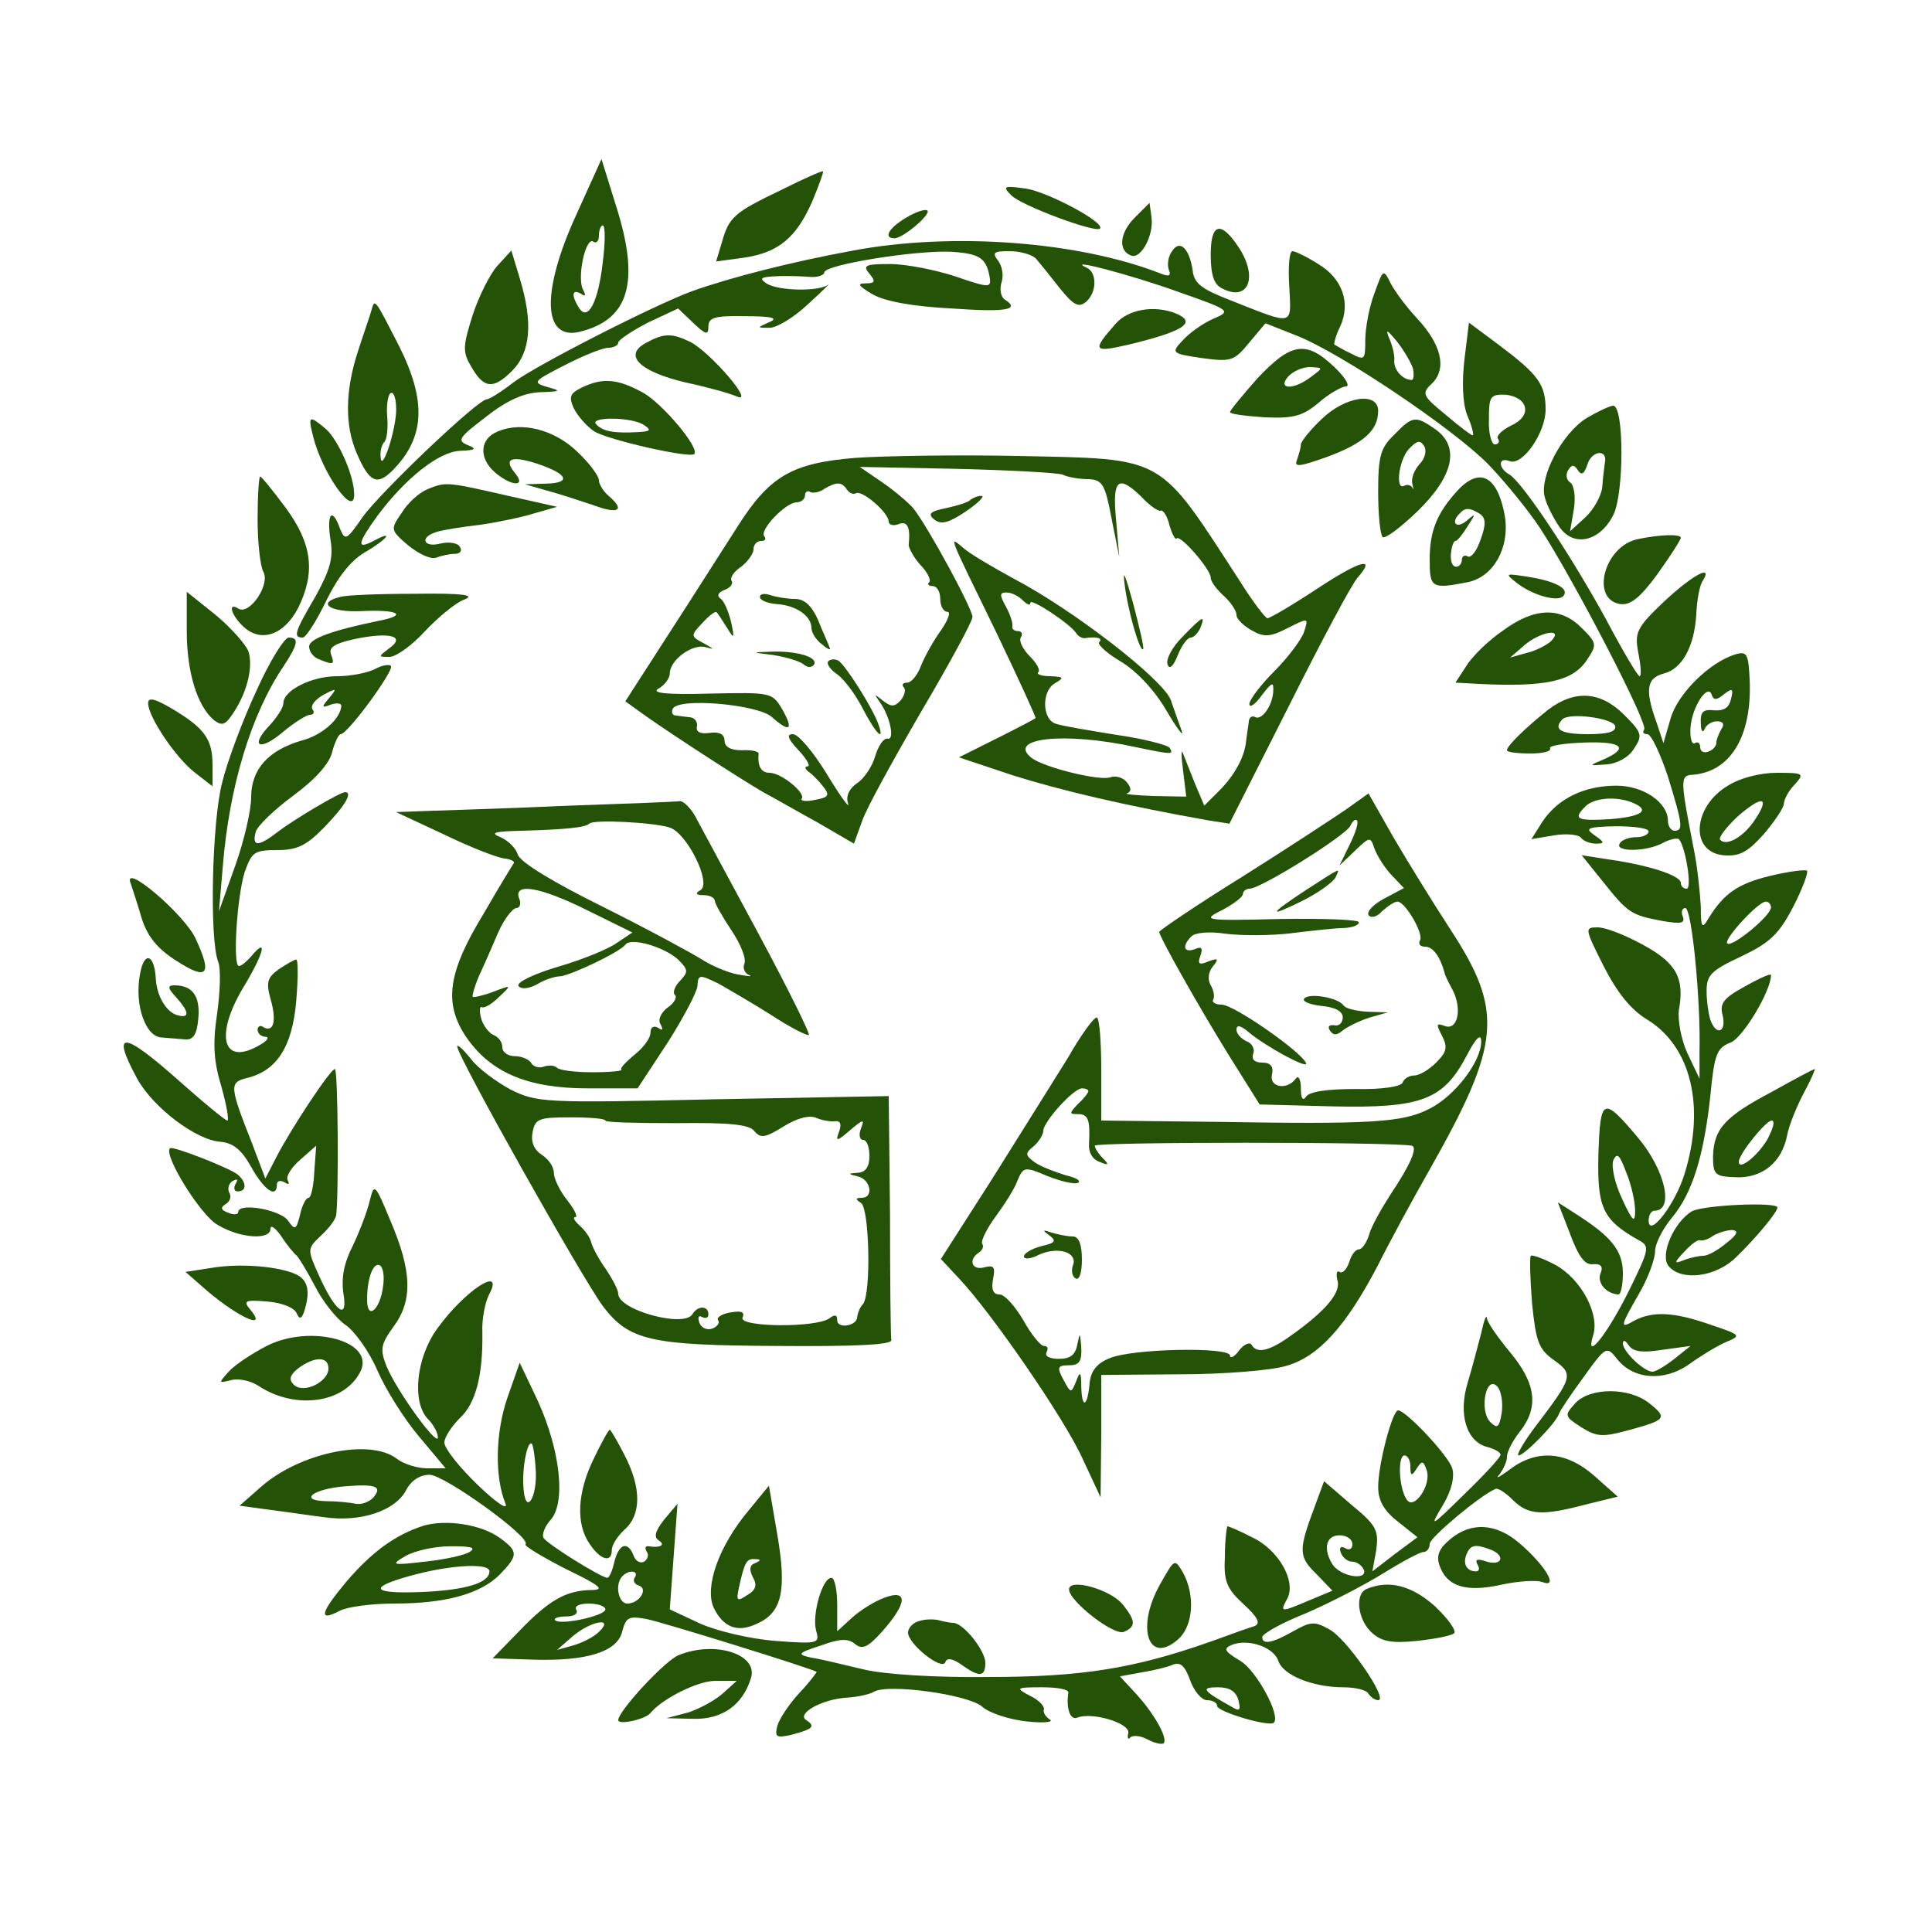  <svg  version="1.0" xmlns="http://www.w3.org/2000/svg"  width="300pt" height="300pt" viewBox="0 0 300 300"  preserveAspectRatio="xMidYMid meet">  <g transform="translate(0,300) scale(0.1,-0.1)" fill="#245207" stroke="none"> <path d="M896 2669 c-56 -121 -54 -199 5 -184 76 19 93 77 56 194 l-23 74 -38 -84z m40 -76 c-7 -62 -23 -93 -37 -71 -12 19 -11 30 3 22 7 -5 8 -3 4 5 -11 17 3 83 15 76 5 -4 9 1 9 9 0 9 3 16 6 16 4 0 4 -26 0 -57z"/> <path d="M1213 2705 c-73 -35 -81 -42 -92 -81 l-9 -30 44 6 c53 8 81 31 106 89 10 24 17 44 16 45 -2 1 -31 -12 -65 -29z"/> <path d="M1570 2697 c15 -16 131 -59 138 -52 9 9 -79 56 -114 62 -35 5 -38 4 -24 -10z"/> <path d="M1407 2662 c-27 -16 -36 -32 -18 -32 13 0 57 37 51 43 -3 3 -18 -2 -33 -11z"/> <path d="M1762 2662 c-24 -24 -26 -52 -5 -59 15 -5 35 32 31 60 l-3 22 -23 -23z"/> <path d="M1880 2605 c0 -32 5 -47 18 -53 40 -21 56 17 26 63 -28 43 -44 39 -44 -10z"/> <path d="M1325 2611 c-98 -18 -191 -42 -250 -63 -60 -22 -244 -116 -278 -142 -18 -14 -37 -26 -41 -26 -14 0 -166 -145 -193 -183 -25 -36 -27 -37 -35 -18 -12 34 -21 24 -15 -16 5 -29 0 -47 -23 -89 -33 -56 -35 -64 -20 -64 5 0 21 25 36 56 18 37 38 63 60 76 36 21 47 36 14 18 -27 -14 -25 -4 6 39 44 59 96 100 129 101 24 1 26 3 11 9 -17 7 -13 12 29 44 33 26 59 37 84 38 32 1 33 2 11 8 -24 7 -22 9 27 34 29 15 59 27 68 27 8 0 15 4 15 8 0 4 21 18 46 31 l47 22 23 -22 c20 -19 24 -20 24 -6 0 14 10 17 58 16 41 0 51 -3 37 -9 -20 -9 -20 -9 0 -9 11 0 38 16 60 37 22 20 36 34 31 30 -14 -11 -78 -10 -96 2 -12 8 -8 10 15 11 17 1 40 0 53 -1 12 -1 22 3 22 7 0 12 144 35 198 32 44 -3 54 -10 59 -41 2 -15 -2 -15 -54 3 -31 10 -76 19 -101 19 -38 0 -43 -2 -32 -15 10 -12 9 -15 -6 -15 -14 0 -11 -4 11 -17 19 -11 63 -19 123 -22 85 -6 107 -2 82 14 -6 4 -8 16 -5 26 4 11 1 26 -5 34 -10 13 -7 15 18 15 17 0 36 -6 41 -12 6 -7 23 -28 37 -46 21 -26 29 -30 40 -21 17 14 18 45 2 53 -37 17 69 -11 141 -37 83 -29 83 -30 55 -42 -16 -7 -37 -22 -47 -33 -19 -20 -18 -21 29 -28 45 -6 50 -5 73 23 l26 31 48 -19 c69 -27 244 -145 298 -200 25 -26 62 -71 81 -100 52 -80 169 -305 161 -312 -3 -4 -1 -7 5 -7 6 0 20 -30 32 -66 23 -75 24 -84 10 -84 -5 0 -10 7 -10 15 0 29 -38 55 -80 55 -50 0 -91 -20 -115 -56 l-17 -27 36 6 c19 3 38 1 41 -4 4 -5 14 -9 23 -9 14 0 14 2 -2 13 -16 11 -11 13 33 14 28 0 51 -3 51 -8 0 -5 -9 -9 -19 -9 -11 0 -23 -4 -26 -10 -8 -13 41 -13 67 1 11 6 22 8 25 6 10 -11 21 -77 12 -77 -5 0 -9 4 -9 9 0 11 -47 27 -109 36 l-45 7 33 -41 c39 -49 44 -52 92 -61 29 -5 36 -4 32 7 -3 7 -1 13 4 13 10 0 24 -143 22 -224 l0 -41 -19 40 c-10 22 -15 52 -13 67 9 49 -4 73 -56 101 -27 15 -58 27 -70 27 -21 0 -20 -2 9 -60 21 -41 42 -68 69 -84 67 -42 89 -134 57 -238 -14 -47 -56 -102 -56 -73 0 8 4 15 9 15 31 0 17 63 -26 114 -54 64 -58 62 -61 -26 -2 -83 6 -102 63 -134 17 -9 16 -14 -15 -77 -34 -69 -70 -114 -56 -70 10 33 -19 87 -59 109 -19 10 -36 16 -38 14 -2 -3 -1 -36 2 -74 6 -59 10 -71 34 -88 31 -22 29 -27 -28 -102 -19 -25 -31 -46 -27 -46 9 0 58 50 63 65 2 6 20 32 39 58 33 46 35 47 50 28 25 -33 73 -37 112 -10 18 13 44 29 58 35 24 10 24 11 -24 27 -57 20 -89 21 -117 7 -24 -14 -24 -11 6 41 14 24 25 54 25 66 0 12 12 35 26 52 32 38 50 97 60 191 6 63 10 73 31 81 19 7 63 80 63 105 0 3 -18 -5 -41 -18 -33 -18 -39 -26 -34 -45 6 -26 -10 -32 -19 -7 -3 9 -6 29 -6 45 0 25 7 32 54 54 44 21 58 34 80 76 15 29 24 54 22 57 -3 2 -28 -1 -57 -8 -50 -12 -72 -27 -96 -66 -10 -17 -12 -15 -12 18 -1 20 -5 59 -10 85 -22 113 -23 119 -2 120 58 5 91 59 88 145 -2 43 -4 47 -22 42 -40 -12 -90 -61 -101 -100 l-11 -38 -11 33 c-18 50 -15 68 11 75 29 7 48 42 51 92 1 22 5 45 10 52 17 27 -16 9 -60 -32 -43 -41 -46 -48 -40 -80 4 -20 5 -36 2 -36 -3 0 -26 39 -52 88 -54 99 -130 213 -150 225 -18 10 -18 28 0 21 20 -8 56 44 56 80 0 39 -11 54 -72 100 l-47 35 -7 -57 c-4 -35 -3 -67 4 -86 7 -16 11 -31 9 -32 -1 -1 -20 13 -41 31 -38 31 -39 34 -22 50 23 23 14 60 -23 100 -16 17 -34 41 -41 54 -12 24 -12 24 -26 -15 -8 -21 -14 -54 -14 -72 0 -31 -1 -32 -22 -21 -13 6 -24 13 -26 14 -1 1 2 14 9 28 17 37 3 75 -34 97 -17 11 -36 20 -40 20 -5 0 -7 -25 -5 -55 3 -62 9 -61 -92 -21 -44 17 -56 26 -58 46 -5 34 -20 49 -32 30 -6 -8 -8 -21 -5 -29 4 -9 0 -11 -12 -6 -127 50 -323 65 -478 36z m869 -183 c2 -10 1 -18 -2 -18 -14 0 -28 16 -27 30 1 8 -3 24 -8 35 -6 15 -3 13 12 -5 11 -14 22 -33 25 -42z m174 -61 c2 -10 -6 -21 -22 -28 -14 -7 -23 -16 -20 -20 3 -5 1 -9 -5 -9 -5 0 -10 18 -9 39 0 36 2 39 27 38 15 -2 27 -9 29 -20z m309 -445 c13 10 15 9 11 -7 -3 -14 -11 -19 -26 -18 -17 2 -22 -2 -21 -20 0 -12 3 -16 6 -9 2 6 11 12 19 12 10 0 12 -5 7 -12 -4 -7 -8 -17 -8 -22 0 -5 -6 -11 -12 -13 -7 -3 -13 0 -13 7 0 6 -4 9 -8 6 -5 -3 -8 8 -7 24 2 32 27 70 33 51 3 -9 8 -8 19 1z m-143 -168 c30 -12 16 -22 -34 -26 -52 -3 -58 0 -38 20 13 13 47 16 72 6z m216 -163 c0 -13 -61 -63 -68 -56 -6 6 48 65 60 65 4 0 8 -4 8 -9z m-211 -471 c0 -20 -4 -17 -20 18 -12 25 -17 51 -14 60 6 13 10 9 20 -18 8 -19 14 -46 14 -60z m42 -216 l44 6 -25 -20 c-14 -11 -29 -20 -34 -20 -13 0 -46 31 -46 44 0 6 4 5 9 -3 7 -10 21 -12 52 -7z"/> <path d="M773 2588 c-12 -13 -29 -47 -39 -77 -15 -48 -16 -57 -3 -79 20 -36 35 -37 64 -8 29 29 33 75 12 144 l-13 43 -21 -23z"/> <path d="M577 2519 c-2 -8 -12 -36 -21 -64 -20 -61 -21 -115 -2 -159 19 -44 31 -51 55 -27 51 51 54 108 10 195 -37 72 -37 73 -42 55z m38 -161 c-3 -36 -23 -93 -24 -67 -1 9 2 19 6 23 4 4 6 23 4 42 -1 18 2 34 7 34 5 0 8 -15 7 -32z"/> <path d="M1733 2498 c-38 -43 -36 -46 20 -33 87 21 107 35 71 49 -32 12 -71 6 -91 -16z"/> <path d="M1002 2467 c-34 -19 -9 -44 63 -61 33 -7 69 -17 80 -22 27 -11 -42 69 -73 85 -29 14 -41 14 -70 -2z"/> <path d="M1953 2413 c-23 -26 -43 -50 -43 -53 0 -3 24 -6 54 -8 45 -2 59 2 84 23 16 14 36 25 42 25 7 0 -1 14 -18 30 -44 42 -67 38 -119 -17z m83 2 c-27 -21 -53 -20 -36 0 7 8 22 15 34 15 21 -1 21 -1 2 -15z"/> <path d="M903 2398 c-18 -9 -20 -14 -12 -32 6 -12 20 -28 32 -36 21 -13 148 -42 155 -35 9 9 -48 77 -79 95 -40 22 -63 24 -96 8z m97 -58 c12 -8 10 -10 -10 -11 -36 -2 -54 1 -64 12 -13 12 55 12 74 -1z"/> <path d="M2052 2349 c-18 -17 -32 -35 -32 -39 0 -5 -3 -15 -6 -24 -5 -12 3 -11 48 5 56 21 78 41 78 71 0 30 -51 23 -88 -13z"/> <path d="M2464 2351 c-38 -23 -75 -93 -65 -124 3 -12 14 -33 23 -46 22 -31 62 -22 83 19 17 33 17 170 0 170 -5 0 -24 -9 -41 -19z m28 -70 c-1 -7 -3 -23 -4 -37 -1 -13 -13 -35 -26 -47 l-24 -22 6 35 c3 20 0 37 -6 41 -6 4 -7 12 -3 19 6 9 9 9 15 0 6 -9 10 -6 15 9 7 22 32 24 27 2z"/> <path d="M486 2323 c14 -57 64 -128 64 -91 0 29 -24 83 -43 101 -27 23 -29 22 -21 -10z"/> <path d="M2165 2325 c-21 -20 -25 -33 -25 -88 0 -35 3 -67 7 -71 4 -3 28 15 55 41 56 55 65 100 26 127 -30 21 -35 20 -63 -9z m39 -46 c-8 -9 -13 -22 -11 -30 2 -8 2 -11 0 -6 -3 4 -8 5 -12 3 -15 -9 -9 39 6 56 13 14 18 15 24 6 5 -7 2 -20 -7 -29z"/> <path d="M773 2330 c-28 -11 -30 -41 -5 -63 25 -22 50 -24 32 -2 -19 23 -6 28 34 15 48 -16 54 -30 14 -31 l-33 -1 35 -10 c19 -5 52 -16 73 -23 38 -14 48 -7 22 15 -8 7 -15 18 -15 24 0 7 -15 27 -33 44 -36 35 -87 48 -124 32z"/> <path d="M1328 2289 c-98 -8 -133 -28 -183 -107 -22 -34 -70 -110 -107 -167 l-67 -104 32 -23 c44 -31 146 -97 182 -118 17 -9 55 -31 86 -48 l55 -32 13 36 c7 20 49 96 92 170 43 73 79 139 79 146 0 13 -69 140 -92 169 -8 9 -29 27 -48 40 l-35 24 150 -3 c82 -2 157 -6 165 -9 8 -4 26 -7 40 -7 22 -1 26 -8 36 -61 l12 -60 -5 58 c-6 63 3 71 40 35 12 -13 25 -22 29 -21 4 2 11 -9 14 -23 4 -13 9 -23 11 -20 6 6 53 -48 53 -61 0 -6 9 -18 20 -28 11 -10 20 -23 20 -30 0 -6 11 -17 24 -24 19 -11 29 -10 56 4 32 16 32 16 25 -6 -4 -12 -25 -40 -46 -61 -22 -22 -39 -45 -39 -51 0 -7 9 -1 19 13 17 22 19 22 18 5 -2 -23 -19 -45 -29 -38 -5 2 -9 -2 -9 -9 -1 -7 -3 -20 -4 -28 -2 -25 -18 -54 -42 -78 l-23 -23 -14 33 c-7 18 -16 40 -19 48 -3 8 -3 -3 0 -26 l5 -41 -51 1 c-28 1 -46 3 -41 4 7 3 7 8 0 17 -6 8 -18 11 -26 8 -16 -6 -102 15 -122 30 -40 31 51 41 161 17 58 -12 60 -12 53 -1 -3 4 -40 14 -83 20 -43 7 -85 14 -93 17 -22 6 -23 51 -2 63 15 9 14 10 -7 11 -13 0 -22 3 -19 6 4 3 -2 14 -13 25 -11 11 -17 24 -14 29 4 6 1 10 -4 10 -6 0 -10 3 -9 8 1 4 -3 17 -10 30 -10 18 -10 22 1 22 7 0 18 -5 25 -12 7 -7 12 -9 12 -4 0 8 61 -32 71 -47 3 -5 9 -8 13 -8 19 3 29 0 23 -6 -4 -3 11 -17 33 -30 25 -15 53 -45 71 -76 17 -29 28 -43 24 -32 -4 11 -12 33 -17 48 -12 32 -150 139 -243 188 -33 18 -69 39 -79 48 -23 19 -26 27 52 -133 34 -71 61 -130 60 -131 -2 -2 -29 -16 -61 -32 l-58 -29 84 -28 c73 -23 174 -47 304 -70 l32 -5 92 182 c50 100 98 190 107 200 30 34 4 27 -64 -18 -38 -25 -72 -45 -76 -45 -3 0 -23 26 -43 58 -128 197 -113 189 -345 194 -96 2 -210 0 -252 -3z m-13 -49 c4 -6 10 -8 14 -6 9 6 51 -30 51 -44 0 -5 7 -7 15 -4 14 6 19 -5 16 -32 0 -5 8 -20 18 -31 11 -11 17 -24 14 -27 -4 -3 -1 -6 5 -6 7 0 12 -9 12 -20 0 -11 5 -20 11 -20 6 0 1 -13 -10 -29 -11 -15 -25 -40 -31 -55 -5 -14 -15 -26 -21 -26 -7 0 -9 -3 -6 -7 4 -3 2 -12 -4 -20 -10 -11 -15 -11 -28 -1 -14 11 -14 11 -5 -2 16 -22 24 -60 12 -57 -6 1 -14 -11 -19 -27 -4 -15 -17 -35 -28 -42 -13 -9 -18 -21 -14 -32 3 -9 -12 11 -33 46 -21 34 -44 62 -53 62 -10 0 -8 -7 9 -25 13 -14 19 -25 14 -25 -5 0 -4 -4 1 -8 6 -4 16 -14 23 -23 11 -14 9 -17 -12 -21 -14 -3 -24 -2 -21 2 6 9 -32 40 -50 40 -13 0 -19 10 -17 30 0 3 -11 6 -26 5 -17 0 -27 5 -27 15 0 10 -8 14 -23 12 -14 -2 -21 1 -20 9 2 7 -3 14 -9 15 -7 1 -18 2 -24 3 -5 0 -7 6 -4 11 11 17 131 6 153 -13 28 -25 35 -21 17 11 -16 27 -17 27 -113 25 -69 -2 -92 1 -79 8 9 5 17 16 17 23 0 21 35 47 56 41 14 -4 13 -3 -3 6 -21 11 -21 12 -2 32 10 11 20 19 22 16 2 -2 9 -13 16 -24 11 -18 12 -17 6 10 -4 16 -11 33 -17 36 -5 4 -3 9 7 13 9 3 14 10 11 14 -3 5 4 15 15 22 10 8 19 20 19 27 0 7 5 13 12 13 6 0 8 3 5 7 -9 9 33 53 50 53 7 0 13 5 13 11 0 5 4 8 8 5 4 -2 14 -1 22 5 19 11 27 11 35 -1z"/> <path d="M1180 2073 c0 -5 12 -10 26 -11 31 -2 54 -19 54 -37 0 -7 7 -19 17 -26 9 -8 14 -9 11 -4 -2 6 -11 25 -18 43 -10 22 -21 32 -36 32 -12 0 -29 3 -38 6 -9 3 -16 2 -16 -3z"/> <path d="M1200 1983 c19 -3 40 -9 47 -14 7 -6 13 -6 17 -1 7 12 -29 22 -69 20 -28 -1 -28 -1 5 -5z"/> <path d="M1286 1973 c-3 -3 3 -13 14 -20 11 -8 29 -32 40 -54 21 -40 35 -53 23 -21 -9 24 -50 89 -61 96 -5 3 -12 3 -16 -1z"/> <path d="M400 2194 c0 -36 4 -73 9 -82 11 -20 -22 -68 -39 -57 -17 11 -11 -11 9 -29 27 -24 62 -12 84 30 27 55 22 99 -19 155 -20 27 -38 49 -40 49 -2 0 -4 -30 -4 -66z"/> <path d="M2263 2238 c-32 -35 -43 -63 -43 -107 0 -44 3 -46 59 -35 40 8 65 53 58 101 -11 64 -39 79 -74 41z m35 -36 c9 -6 10 -16 1 -40 -6 -18 -15 -29 -20 -26 -5 3 -9 0 -9 -5 0 -6 -4 -11 -9 -11 -6 0 -9 9 -8 20 1 11 4 20 7 20 3 0 11 10 19 23 13 20 13 21 -2 8 -16 -13 -25 -2 -10 12 8 9 15 9 31 -1z"/> <path d="M663 2240 c-12 -5 -30 -21 -39 -36 -18 -26 -18 -27 10 -51 16 -13 35 -22 43 -19 8 3 21 6 29 6 9 0 12 5 8 11 -3 6 -17 8 -30 5 -27 -7 -33 10 -6 18 9 3 40 8 67 11 28 4 66 12 85 18 l35 10 -80 18 c-92 21 -93 21 -122 9z"/> <path d="M1507 2224 c-3 -4 -20 -9 -38 -13 -25 -5 -29 -9 -18 -18 11 -8 22 -5 49 13 19 13 30 24 24 24 -6 0 -13 -3 -17 -6z"/> <path d="M2544 2163 c-53 -10 -75 -94 -28 -101 16 -2 31 10 58 47 20 28 36 53 36 56 0 6 -33 5 -66 -2z"/> <path d="M1746 2095 c5 -43 24 -108 29 -103 2 2 -6 35 -16 73 -11 40 -16 53 -13 30z"/> <path d="M2355 2095 c24 -19 63 -30 72 -21 11 11 -10 23 -52 30 -38 6 -39 6 -20 -9z"/> <path d="M290 2020 c0 -63 16 -116 42 -138 13 -10 18 -8 31 12 21 32 30 70 23 94 -4 11 -27 37 -51 57 l-45 36 0 -61z"/> <path d="M528 2073 c-37 -9 -16 -24 32 -22 58 3 75 -6 28 -15 -73 -15 -108 -28 -108 -40 0 -8 7 -17 16 -20 22 -9 24 -8 18 8 -4 11 6 17 38 24 54 11 79 4 52 -15 -17 -13 -17 -13 1 -13 10 0 35 18 55 40 20 21 47 44 61 49 18 7 -2 10 -76 9 -55 0 -108 -2 -117 -5z"/> <path d="M2334 2021 c-22 -15 -48 -40 -57 -55 l-17 -26 37 -2 c103 -5 145 4 167 37 16 24 16 26 -8 50 -33 33 -73 32 -122 -4z m74 -17 c-7 -6 -24 -15 -38 -18 l-25 -7 22 19 c24 21 63 28 41 6z"/> <path d="M1836 2011 c-16 -16 -26 -35 -23 -43 3 -8 9 -3 16 15 6 15 15 27 20 27 5 0 11 7 15 15 8 21 4 19 -28 -14z"/> <path d="M398 1927 c-21 -45 -45 -109 -53 -142 -16 -61 -20 -245 -6 -279 4 -10 3 -46 -2 -81 -7 -47 -5 -74 7 -113 8 -29 12 -52 9 -52 -3 0 -36 27 -73 60 -90 80 -108 81 -67 5 25 -45 92 -96 130 -98 19 -2 32 -12 47 -39 20 -36 40 -50 40 -27 0 5 5 7 12 3 6 -4 8 -3 5 3 -4 5 5 20 19 32 l25 22 -3 -41 c-1 -22 -5 -40 -9 -40 -4 0 -10 -12 -13 -26 -6 -24 -8 -25 -19 -9 -13 17 -77 28 -77 13 0 -4 -7 -5 -16 -1 -11 4 -12 8 -4 13 7 4 10 12 6 18 -3 6 -1 14 5 18 8 4 9 3 5 -4 -4 -7 -2 -12 3 -12 15 0 14 15 -1 27 -16 11 -100 44 -104 40 -11 -10 48 -105 74 -119 35 -21 82 -24 82 -6 0 7 8 1 17 -12 9 -14 20 -27 24 -30 3 -3 16 -24 28 -47 12 -24 33 -50 47 -60 14 -9 37 -41 50 -71 13 -30 42 -76 65 -103 l41 -49 -29 0 c-15 0 -37 7 -47 15 -42 32 -151 9 -211 -44 l-33 -29 44 -6 c24 -3 64 -9 88 -12 56 -8 109 10 126 41 8 16 22 25 37 25 23 0 159 -98 149 -108 -3 -2 25 -19 62 -38 56 -27 62 -33 39 -33 -39 -1 -65 -16 -112 -65 l-40 -41 60 -2 c86 -3 133 12 141 43 6 23 10 25 38 20 25 -5 254 -76 264 -82 1 0 -10 -15 -26 -32 -16 -17 -32 -41 -35 -52 -4 -17 -2 -19 21 -14 34 9 39 13 24 23 -16 10 25 33 64 35 16 1 34 5 41 9 21 13 146 -4 168 -23 11 -10 42 -20 69 -23 27 -3 43 -1 36 3 -6 4 -11 11 -9 16 1 5 -9 15 -22 21 -23 12 -21 13 19 13 23 0 41 -3 41 -8 -4 -25 3 -44 14 -39 24 9 82 -9 79 -24 -2 -8 0 -11 3 -7 4 4 16 3 27 -3 11 -6 22 -8 25 -6 7 8 -16 48 -44 78 l-24 26 33 6 c18 3 40 8 49 12 12 5 19 -2 27 -24 6 -17 18 -31 26 -31 9 0 16 -4 16 -9 0 -9 81 -33 88 -26 11 11 -27 81 -52 96 -25 15 -27 19 -13 25 26 10 65 -4 72 -25 7 -22 53 -41 101 -41 18 0 36 -4 39 -10 3 -5 10 -10 15 -10 17 0 -49 96 -76 110 -23 13 -29 12 -56 -3 -33 -19 -48 -21 -48 -9 0 5 30 22 68 37 37 16 91 44 120 62 29 18 57 33 62 33 6 0 10 6 10 13 1 10 77 74 102 85 4 2 16 -6 27 -17 24 -24 46 -25 114 -7 l49 12 -36 32 c-44 39 -90 42 -132 10 -16 -12 -23 -15 -16 -8 6 8 12 20 12 28 0 8 9 25 20 39 30 38 25 75 -15 123 -19 23 -36 47 -36 53 -1 7 -5 -4 -9 -23 -5 -19 -14 -54 -21 -77 -15 -49 -2 -92 31 -100 11 -3 20 -8 20 -12 0 -4 -25 -31 -56 -61 -53 -52 -55 -53 -34 -18 14 23 19 45 15 58 -6 20 -72 90 -84 90 -9 0 -31 -84 -31 -119 0 -21 9 -37 31 -54 l30 -24 -35 -26 -35 -27 6 33 c4 30 1 38 -38 70 l-43 37 -14 -38 c-26 -69 -26 -79 2 -106 l25 -26 -36 -15 c-45 -19 -46 -19 -34 3 14 27 -14 76 -55 95 -19 10 -36 17 -38 17 -1 0 -4 -21 -4 -46 -2 -39 2 -50 29 -75 22 -20 27 -30 17 -34 -7 -2 -38 -13 -68 -24 -119 -42 -201 -55 -345 -55 -83 -1 -163 4 -195 12 -30 7 -66 16 -80 18 -23 5 -22 7 15 19 30 11 42 11 53 2 11 -9 20 -5 43 21 38 43 39 65 2 51 -16 -6 -38 -20 -50 -31 l-23 -21 0 41 c0 23 -4 42 -9 42 -14 0 -30 -56 -24 -81 6 -21 5 -22 -63 -17 -38 3 -90 15 -117 27 l-47 22 6 82 6 82 -21 -25 c-14 -18 -16 -27 -8 -32 11 -7 2 -12 -16 -9 -5 1 -6 -3 -3 -8 4 -5 2 -12 -4 -16 -6 -3 -13 1 -16 9 -9 24 -23 19 -30 -9 -3 -14 -8 -25 -11 -25 -9 0 -93 52 -99 62 -3 5 2 18 11 28 24 27 15 108 -20 185 l-28 59 -19 -54 c-19 -55 -20 -124 -3 -165 4 -11 -15 2 -44 30 -28 27 -51 56 -51 65 0 8 11 25 24 38 25 23 36 67 35 133 -1 20 4 46 10 58 26 48 -37 8 -80 -52 -33 -45 -40 -115 -14 -141 8 -8 15 -21 15 -28 0 -16 -64 72 -80 111 -10 26 -9 33 11 61 30 40 29 86 -5 165 -24 58 -25 58 -32 30 -4 -17 -16 -48 -26 -69 -14 -27 -18 -50 -15 -73 8 -45 -12 -31 -38 27 -18 40 -18 41 3 61 12 11 23 25 24 32 4 28 3 227 -2 227 -7 0 -69 -94 -91 -137 l-17 -33 -20 53 c-36 91 -36 96 -9 103 47 11 71 49 77 120 3 35 3 64 0 64 -3 0 -15 -7 -27 -15 -18 -13 -20 -20 -13 -46 10 -34 5 -53 -11 -44 -5 4 -9 1 -9 -4 0 -6 6 -11 13 -11 6 -1 1 -7 -12 -14 -57 -32 -68 19 -20 96 29 49 35 74 9 43 -7 -8 -15 -15 -19 -15 -10 0 -3 108 9 146 11 31 15 34 50 34 32 0 46 7 75 37 31 32 43 53 31 53 -8 0 -79 -42 -105 -62 -30 -23 -40 -23 -34 0 2 9 29 35 59 57 35 26 56 50 60 68 4 15 10 27 13 27 11 0 84 100 78 106 -3 3 -14 1 -25 -5 -12 -6 -38 -11 -59 -11 -39 0 -83 -22 -83 -42 0 -7 -10 -22 -22 -35 -31 -33 -14 -40 22 -9 17 14 36 26 41 26 6 0 8 4 4 9 -3 6 5 15 17 22 21 11 22 11 9 -5 -12 -14 -12 -16 3 -10 9 3 16 2 16 -2 -1 -20 -30 -46 -62 -54 -51 -15 -78 -44 -78 -88 0 -20 -11 -68 -25 -107 l-25 -70 6 70 c10 124 44 236 94 310 23 35 25 45 8 45 -7 -1 -30 -38 -50 -83z m197 -923 c-4 -37 -25 -56 -25 -22 0 34 10 59 20 53 5 -3 7 -17 5 -31z m1737 -197 c-4 -24 -7 -26 -18 -15 -17 17 -7 72 10 56 7 -6 10 -25 8 -41z m-1500 -91 c2 -43 -16 -69 -19 -28 -3 31 6 77 13 70 2 -3 5 -22 6 -42z m1358 7 c0 -15 2 -16 10 -3 8 12 10 12 15 -2 9 -23 -20 -65 -31 -46 -12 18 -14 68 -3 68 5 0 9 -8 9 -17z m-1610 -48 c-6 -7 -19 -12 -28 -10 -9 2 -30 4 -46 4 -43 1 -20 19 29 23 49 4 59 0 45 -17z m1520 -73 c0 -7 -5 -10 -11 -6 -7 4 -10 1 -7 -7 3 -8 11 -14 18 -14 7 0 15 -6 18 -13 5 -17 -37 -10 -49 9 -15 24 -10 45 11 45 11 0 20 -6 20 -14z m-1114 -51 c-4 -5 -1 -11 6 -13 15 -5 1 -28 -18 -28 -14 0 -20 31 -7 43 10 10 25 8 19 -2z m-46 -50 c0 -10 -69 -25 -78 -17 -3 3 5 6 17 6 12 0 19 4 16 10 -4 6 5 10 19 10 14 0 26 -4 26 -9z m-10 -35 c-8 -8 -26 -17 -40 -21 l-25 -7 24 21 c28 24 66 31 41 7z m993 -106 c4 -16 2 -18 -11 -10 -45 25 -48 30 -21 30 18 0 28 -6 32 -20z"/> <path d="M230 1908 c0 -21 43 -85 73 -108 l27 -21 0 33 c0 40 -12 57 -62 87 -27 16 -38 19 -38 9z"/> <path d="M2404 1898 c-35 -28 -64 -56 -64 -63 0 -3 16 -5 36 -5 19 0 33 3 31 8 -3 4 22 8 54 9 60 2 70 -9 25 -28 -19 -8 -18 -8 8 -6 17 1 35 11 43 24 14 21 13 25 -15 53 -37 37 -77 39 -118 8z m104 -25 c2 -9 -10 -13 -42 -13 -42 0 -55 7 -40 23 11 11 77 2 82 -10z"/> <path d="M2683 1780 c-55 -33 -59 -103 -7 -108 25 -2 37 4 63 33 17 20 31 41 31 47 0 6 7 20 17 30 15 17 14 18 -28 18 -26 0 -57 -8 -76 -20z m42 -53 c-17 -26 -44 -42 -54 -31 -3 3 9 19 27 36 39 34 51 31 27 -5z"/> <path d="M2090 1743 c-19 -13 -92 -61 -162 -105 -71 -44 -128 -83 -128 -85 0 -7 60 -114 109 -193 l47 -75 114 -3 c137 -3 171 10 207 78 15 29 23 36 23 23 0 -32 -42 -86 -81 -105 -41 -21 -89 -24 -331 -20 l-178 2 0 80 c0 44 -3 80 -7 80 -5 0 -25 -28 -45 -63 -21 -34 -74 -118 -117 -187 l-80 -125 28 -30 c51 -54 164 -218 192 -280 l28 -60 1 95 0 95 123 1 c67 0 141 6 164 13 50 14 93 61 143 157 19 38 55 104 80 148 111 196 115 246 32 373 -28 43 -68 108 -89 144 l-38 67 -35 -25z m6 -54 l-16 -33 24 23 c23 22 24 22 30 4 4 -11 15 -29 26 -41 l20 -21 -30 -16 c-17 -9 -28 -20 -25 -26 4 -5 13 -3 21 6 9 8 19 15 24 15 12 0 41 -50 35 -60 -3 -6 0 -10 8 -10 12 0 23 -15 30 -40 0 -3 6 -15 13 -28 15 -30 7 -63 -13 -55 -13 5 -13 2 -4 -15 9 -18 8 -25 -9 -42 -11 -11 -26 -20 -34 -20 -8 0 -16 -5 -18 -11 -2 -6 -31 -11 -73 -10 -44 0 -72 -4 -77 -12 -5 -7 -8 -3 -8 13 0 14 -4 21 -8 15 -13 -18 -41 -14 -37 6 3 13 -2 19 -15 19 -12 0 -17 5 -14 14 3 7 -2 16 -10 19 -9 4 -16 12 -16 18 0 8 6 7 18 -3 27 -23 94 -59 90 -49 -6 17 -112 91 -131 91 -10 0 -16 4 -13 8 2 4 1 14 -4 22 -5 9 -4 20 3 29 10 12 9 14 -7 8 -14 -6 -17 -4 -12 9 4 12 2 15 -9 10 -17 -6 -20 5 -5 20 6 6 28 8 54 4 24 -3 70 -3 102 1 32 4 69 8 82 8 12 1 22 4 22 9 0 4 -55 6 -122 5 -120 -3 -122 -2 -90 14 17 9 32 20 32 25 0 4 5 8 10 8 18 0 152 84 157 98 3 7 8 11 10 8 3 -3 -2 -19 -11 -37z m-406 -383 c0 -3 -7 -12 -16 -20 -14 -15 -14 -16 0 -16 16 0 19 -9 17 -46 -1 -13 5 -24 16 -28 14 -6 16 -5 6 5 -7 7 -13 16 -13 20 0 6 460 6 492 0 10 -2 -2 -30 -33 -76 -14 -22 -30 -50 -33 -62 -4 -13 -11 -23 -16 -23 -5 0 -12 -9 -15 -20 -4 -11 -10 -18 -15 -15 -4 3 -6 -3 -3 -14 5 -19 -20 -48 -74 -86 -32 -23 -51 -27 -59 -14 -3 6 -12 2 -20 -8 -7 -10 -14 -13 -14 -8 0 14 -152 11 -187 -4 -20 -8 -29 -20 -31 -38 -3 -37 -12 -42 -13 -7 0 24 -2 26 -8 9 -8 -19 -8 -19 -20 3 -10 19 -9 22 9 22 16 0 20 6 19 28 -2 23 -2 24 -6 5 -3 -17 -11 -23 -29 -23 -14 0 -22 4 -19 10 3 6 2 10 -4 10 -5 0 -20 18 -32 40 -13 22 -29 40 -37 40 -10 0 -13 8 -10 24 4 19 1 22 -14 18 -19 -5 -25 12 -8 23 6 4 8 10 5 14 -2 4 7 23 21 42 14 19 30 44 34 56 9 21 11 22 46 7 20 -8 41 -13 47 -11 7 3 -1 8 -18 12 -16 5 -38 13 -48 20 -15 11 -16 14 -2 25 8 7 15 18 15 24 0 14 47 66 60 66 6 0 10 -2 10 -4z"/> <path d="M2031 1620 c-61 -40 -64 -46 -9 -19 26 13 49 30 52 37 7 15 10 16 -43 -18z"/> <path d="M2025 1449 c-3 -4 9 -9 27 -11 21 -2 33 -8 33 -18 0 -8 -6 -14 -13 -12 -8 1 -11 -2 -7 -8 5 -8 11 -8 20 0 8 6 26 15 42 20 l28 8 -32 1 c-17 1 -34 5 -37 10 -8 12 -55 20 -61 10z"/> <path d="M1629 1082 c12 -9 10 -12 -12 -17 -15 -4 -27 -11 -27 -16 0 -5 11 -4 24 3 30 13 60 3 52 -17 -3 -8 -1 -17 4 -20 6 -4 10 9 10 29 0 24 -5 36 -14 36 -8 0 -23 3 -33 6 -14 5 -15 4 -4 -4z"/> <path d="M885 1749 c-88 -4 -185 -7 -215 -8 l-55 -2 75 -35 c41 -20 83 -36 93 -37 9 -1 16 -4 15 -7 -2 -3 -23 -37 -46 -77 -57 -93 -63 -140 -29 -192 38 -56 95 -81 190 -81 l77 0 46 70 c25 39 46 79 47 89 1 18 3 18 32 4 16 -9 54 -31 84 -50 29 -19 55 -32 57 -30 2 2 -32 71 -76 153 -44 82 -88 163 -97 180 -8 17 -21 30 -27 30 -6 -1 -83 -4 -171 -7z m155 -34 c27 -9 65 -86 48 -97 -9 -5 -8 -8 5 -8 9 0 17 -4 17 -9 0 -4 12 -25 26 -46 14 -21 23 -43 20 -51 -3 -7 0 -15 7 -18 7 -3 -1 -2 -18 1 -16 3 -41 14 -55 23 -14 9 -82 46 -152 81 -79 39 -130 70 -134 82 -3 10 -15 22 -27 27 -17 7 -9 9 33 10 68 2 99 5 105 11 6 7 100 2 125 -6z m-127 -129 l69 -34 -24 -16 c-12 -9 -53 -26 -91 -37 -37 -11 -65 -24 -62 -30 4 -5 14 -5 28 2 11 7 28 13 37 13 18 2 93 38 101 49 8 12 60 -3 82 -23 16 -16 16 -19 3 -33 -8 -8 -12 -18 -8 -22 4 -3 -1 -13 -12 -20 -10 -8 -15 -19 -10 -26 4 -8 3 -10 -4 -5 -7 4 -12 1 -12 -8 0 -8 -11 -23 -25 -34 -13 -11 -23 -21 -20 -23 2 -2 -18 -4 -45 -4 -27 0 -51 3 -55 7 -4 4 -13 4 -20 2 -7 -3 -16 -1 -20 5 -3 6 -15 11 -26 11 -10 0 -19 6 -19 14 0 8 -6 16 -14 19 -7 3 -16 15 -19 26 -3 12 -2 19 1 17 4 -2 16 5 27 16 20 19 20 19 -9 8 -16 -6 -30 -9 -32 -8 -1 2 3 17 10 33 8 17 21 47 30 68 9 20 22 37 28 37 5 0 8 7 4 15 -9 25 33 18 107 -19z"/> <path d="M203 1628 c3 -9 11 -33 17 -54 9 -28 24 -47 54 -66 48 -31 56 -22 30 34 -17 38 -115 121 -101 86z"/> <path d="M217 1485 c-8 -46 9 -95 34 -96 10 -1 27 -2 37 -3 12 -1 18 8 20 33 3 34 -9 51 -37 51 -11 0 -11 -4 2 -18 20 -22 22 -33 5 -29 -18 3 -34 28 -36 56 -2 41 -19 45 -25 6z"/> <path d="M710 1375 c0 -15 193 -358 226 -403 41 -54 74 -61 272 -62 122 -1 177 2 176 9 -1 6 -2 94 -2 195 l-2 184 -272 -5 c-264 -6 -274 -5 -315 15 -22 12 -51 33 -62 48 -12 15 -21 23 -21 19z m230 -115 c0 -3 49 -4 110 -4 82 1 113 -2 121 -12 10 -12 17 -11 46 7 21 13 40 18 51 13 9 -4 23 -6 29 -5 8 1 10 -5 6 -16 -6 -16 -4 -16 17 2 20 17 23 18 17 3 -4 -10 -2 -18 3 -18 6 0 10 -11 10 -25 0 -17 -6 -25 -17 -26 -17 -1 -17 -2 0 -6 19 -5 24 -33 5 -33 -10 0 -10 -2 -1 -8 13 -8 16 -141 3 -157 -5 -5 -8 -14 -9 -20 0 -14 -31 -19 -31 -5 0 9 -4 9 -12 3 -20 -15 -141 -14 -135 1 4 9 -2 11 -19 8 -13 -2 -22 -8 -19 -12 3 -4 -1 -10 -9 -13 -8 -3 -17 1 -20 9 -3 9 -1 12 4 9 6 -3 10 -1 10 4 0 14 -17 14 -25 0 -14 -21 -115 7 -115 32 0 6 -9 23 -19 38 -11 15 -21 34 -23 42 -2 8 -10 19 -18 26 -8 7 -11 13 -7 13 5 0 -1 12 -12 26 -12 15 -21 34 -21 43 0 9 -8 21 -19 28 -12 8 -17 20 -14 35 4 21 10 23 59 23 30 0 54 -2 54 -5z"/> <path d="M2752 1305 c-74 -39 -91 -58 -92 -101 0 -28 3 -31 35 -32 41 -2 72 23 80 65 3 16 15 45 26 66 11 20 18 37 17 37 -2 0 -32 -16 -66 -35z m-8 -75 c-16 -26 -44 -48 -44 -34 0 12 42 64 51 64 6 0 2 -13 -7 -30z"/> <path d="M2438 1084 c13 -35 23 -49 36 -47 12 1 16 -4 11 -15 -5 -14 9 -31 28 -32 4 0 7 15 7 33 0 35 -18 57 -73 92 l-28 18 19 -49z"/> <path d="M2627 1119 c-28 -17 -50 -68 -36 -85 20 -24 74 -17 105 14 32 31 64 70 64 77 0 9 -115 4 -133 -6z m54 -49 c-13 -11 -29 -20 -36 -20 -7 0 -21 -3 -31 -7 -15 -6 -15 -4 2 14 10 11 21 19 24 17 3 -1 12 1 20 7 8 5 22 9 30 9 10 -1 8 -7 -9 -20z"/> <path d="M327 1031 l-39 -6 24 -21 c51 -46 106 -73 77 -38 -12 14 -9 16 26 13 24 -2 43 -10 46 -19 5 -11 9 -7 14 13 5 20 3 33 -6 42 -17 17 -91 25 -142 16z"/> <path d="M414 910 c-23 -12 -49 -29 -59 -40 -16 -18 -16 -18 4 -13 12 3 31 -1 44 -10 56 -36 131 -26 156 22 26 48 -76 76 -145 41z m96 -35 c0 -21 -39 -40 -54 -25 -8 8 -6 15 8 26 25 18 46 18 46 -1z"/> <path d="M2446 821 c-17 -19 -17 -20 9 -37 24 -15 33 -16 73 -5 59 16 62 19 33 42 -31 25 -92 25 -115 0z"/> <path d="M922 735 c-26 -53 -28 -102 -6 -133 17 -25 34 -29 34 -9 0 8 9 22 20 32 26 23 26 65 0 115 -11 22 -22 40 -23 40 -2 0 -13 -20 -25 -45z"/> <path d="M1162 654 c-46 -55 -68 -118 -54 -150 15 -31 37 -40 68 -25 38 17 46 51 31 138 l-13 76 -32 -39z m11 -81 c-9 -3 -10 -10 -4 -22 7 -12 5 -20 -9 -28 -15 -10 -17 -9 -13 10 9 41 12 47 25 46 10 0 10 -2 1 -6z"/> <path d="M658 631 c-44 -14 -81 -41 -121 -88 -40 -48 -43 -62 -9 -44 12 6 49 11 84 11 80 0 134 15 164 45 29 30 29 36 0 57 -29 21 -83 29 -118 19z m71 -41 c-8 -5 -40 -12 -70 -15 -51 -6 -53 -5 -29 9 14 8 45 15 70 15 32 0 40 -2 29 -9z m31 -30 c0 -18 -37 -29 -104 -32 -72 -3 -85 5 -33 21 64 20 137 26 137 11z"/> <path d="M2252 610 c-17 -14 -22 -25 -17 -40 11 -33 40 -43 95 -31 27 6 57 8 66 4 25 -9 2 28 -37 61 -36 31 -75 33 -107 6z m62 -16 c24 -9 19 -26 -5 -19 -15 5 -19 4 -15 -4 4 -6 3 -11 -2 -11 -14 0 -21 11 -15 26 6 15 13 17 37 8z"/> <path d="M1802 541 c-39 -68 -19 -128 28 -86 23 21 26 68 7 103 -13 22 -13 22 -35 -17z"/> <path d="M1660 532 c0 -18 69 -72 85 -66 19 8 19 17 -2 43 -19 23 -83 41 -83 23z"/> <path d="M2123 533 c-20 -7 -15 -48 7 -68 15 -14 31 -17 70 -13 28 3 54 8 58 12 4 4 -10 23 -30 42 -36 32 -71 41 -105 27z"/> <path d="M1428 483 c-10 -2 -18 -11 -18 -18 0 -18 53 -60 58 -46 2 7 11 6 25 -4 28 -20 37 -19 37 3 0 19 -34 62 -50 62 -4 0 -14 2 -22 4 -7 2 -21 2 -30 -1z"/> <path d="M1054 430 c-21 -8 -94 -87 -94 -101 0 -8 42 1 50 11 18 22 73 50 101 50 l33 0 -21 -19 c-12 -11 -36 -24 -54 -30 l-34 -9 42 -1 c44 -1 76 21 89 63 12 37 -55 59 -112 36z"/> </g> </svg> 